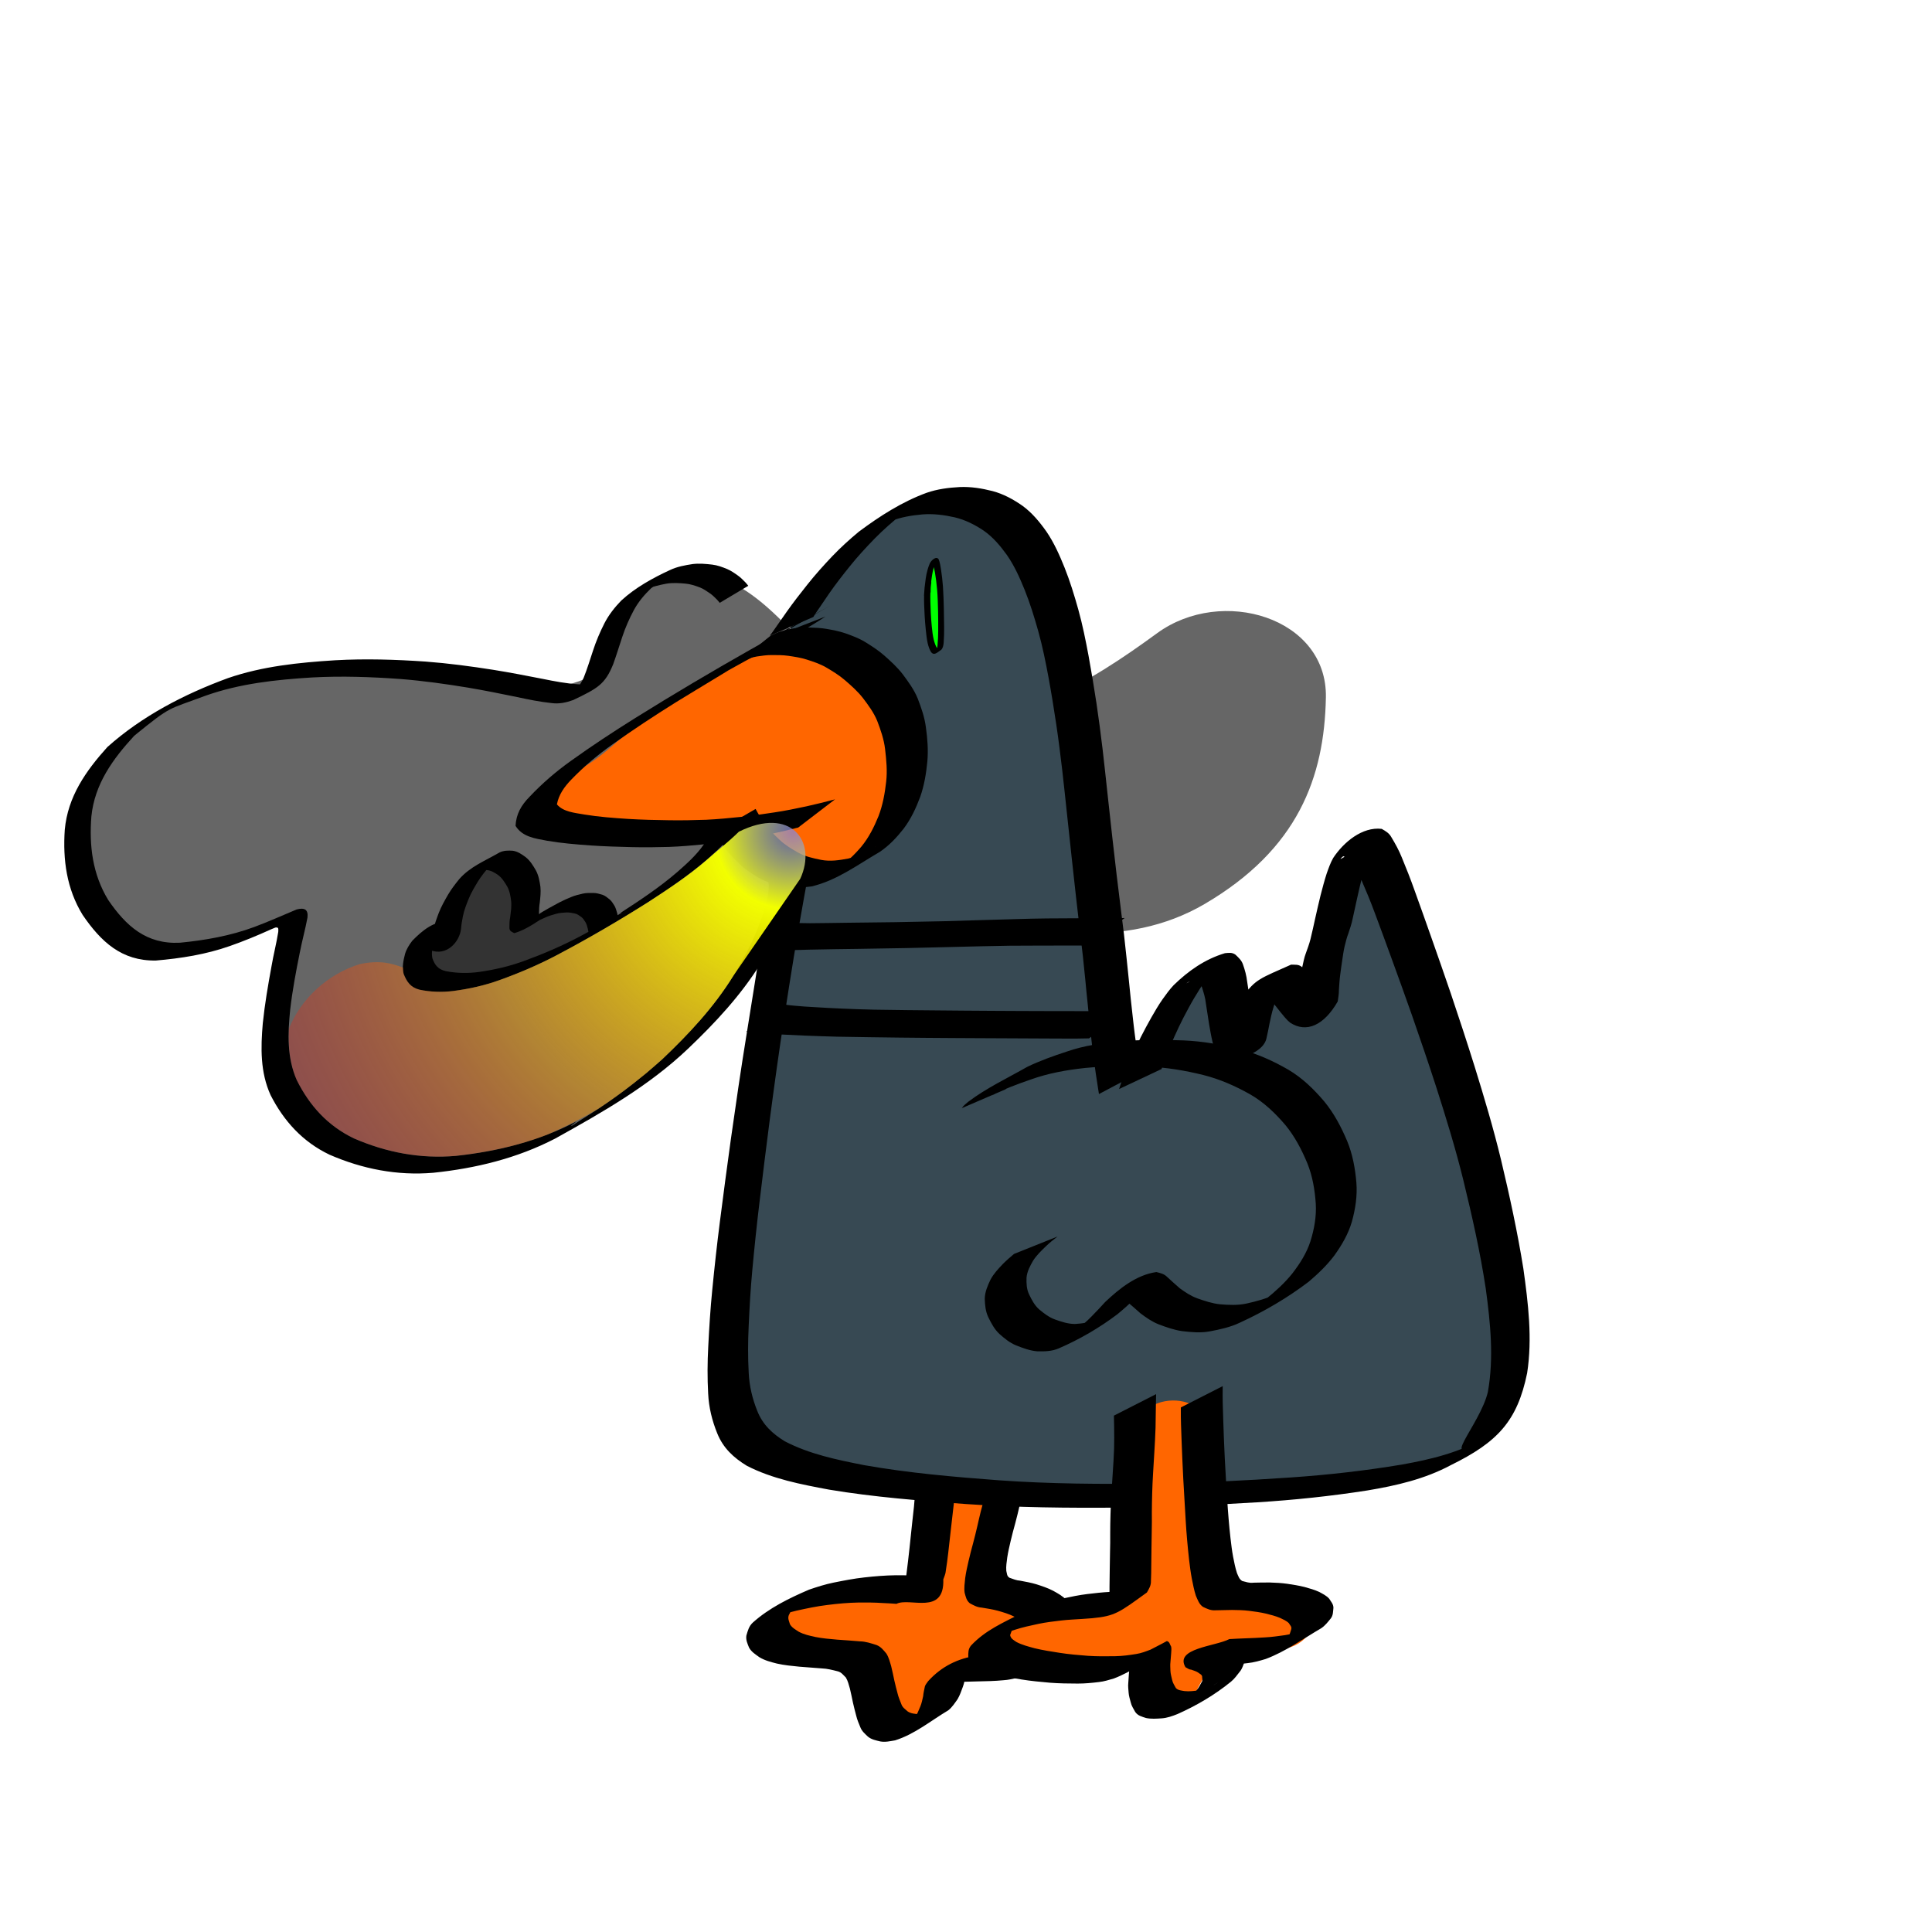 <?xml version="1.0" encoding="UTF-8" standalone="no"?>
<!-- Created with Inkscape (http://www.inkscape.org/) -->
<svg
   xmlns:dc="http://purl.org/dc/elements/1.1/"
   xmlns:cc="http://web.resource.org/cc/"
   xmlns:rdf="http://www.w3.org/1999/02/22-rdf-syntax-ns#"
   xmlns:svg="http://www.w3.org/2000/svg"
   xmlns="http://www.w3.org/2000/svg"
   xmlns:xlink="http://www.w3.org/1999/xlink"
   xmlns:sodipodi="http://sodipodi.sourceforge.net/DTD/sodipodi-0.dtd"
   xmlns:inkscape="http://www.inkscape.org/namespaces/inkscape"
   width="400"
   height="400"
   id="svg40943"
   sodipodi:version="0.32"
   inkscape:version="0.45.1"
   version="1.0"
   sodipodi:docbase="/home/kris/tale/art/monster"
   sodipodi:docname="fire-drake-titanium.svg"
   inkscape:output_extension="org.inkscape.output.svg.inkscape">
  <defs
     id="defs40945">
    <linearGradient
       id="linearGradient41232">
      <stop
         style="stop-color:#8587e0;stop-opacity:0.724;"
         offset="0"
         id="stop41234" />
      <stop
         id="stop41240"
         offset="0.136"
         style="stop-color:#f2ff00;stop-opacity:1;" />
      <stop
         style="stop-color:#ffa400;stop-opacity:0.498;"
         offset="0.568"
         id="stop41242" />
      <stop
         style="stop-color:#ff0004;stop-opacity:0.235;"
         offset="1"
         id="stop41236" />
    </linearGradient>
    <radialGradient
       inkscape:collect="always"
       xlink:href="#linearGradient41232"
       id="radialGradient41244"
       cx="178.198"
       cy="195.885"
       fx="178.198"
       fy="195.885"
       r="37.019"
       gradientTransform="matrix(-1.603,1.587,-1.52,-1.535,761.811,223.344)"
       gradientUnits="userSpaceOnUse" />
    <radialGradient
       inkscape:collect="always"
       xlink:href="#linearGradient41232"
       id="radialGradient41311"
       gradientUnits="userSpaceOnUse"
       gradientTransform="matrix(-1.603,1.587,-1.52,-1.535,761.811,223.344)"
       cx="178.198"
       cy="195.885"
       fx="178.198"
       fy="195.885"
       r="37.019" />
    <radialGradient
       inkscape:collect="always"
       xlink:href="#linearGradient41232"
       id="radialGradient41317"
       gradientUnits="userSpaceOnUse"
       gradientTransform="matrix(-2.316,2.294,-2.197,-2.218,1007.363,197.8)"
       cx="178.198"
       cy="195.885"
       fx="178.198"
       fy="195.885"
       r="37.019" />
  </defs>
  <sodipodi:namedview
     id="base"
     pagecolor="#ffffff"
     bordercolor="#666666"
     borderopacity="1.0"
     gridtolerance="10000"
     guidetolerance="10"
     objecttolerance="10"
     inkscape:pageopacity="0.0"
     inkscape:pageshadow="2"
     inkscape:zoom="1.4"
     inkscape:cx="81.40961"
     inkscape:cy="172.90878"
     inkscape:document-units="px"
     inkscape:current-layer="layer1"
     width="400px"
     height="400px"
     inkscape:window-width="1680"
     inkscape:window-height="979"
     inkscape:window-x="0"
     inkscape:window-y="45" />
  <g
     inkscape:label="Layer 1"
     inkscape:groupmode="layer"
     id="layer1">
    <path
       style="color:#000000;fill:#666666;fill-opacity:1;fill-rule:nonzero;stroke:none;stroke-width:1px;stroke-linecap:butt;stroke-linejoin:miter;marker:none;marker-start:none;marker-mid:none;marker-end:none;stroke-miterlimit:4;stroke-dasharray:none;stroke-dashoffset:0;stroke-opacity:1;visibility:visible;display:inline;overflow:visible;enable-background:accumulate"
       d="M 152.333,170.987 C 167.394,175.733 162.616,196.133 153.036,204.158 C 138.045,224.723 113.802,239.579 88.154,240.737 C 70.546,241.509 54.409,224.708 58.734,206.19 C 60.797,190.958 61.711,188.834 42.316,195.578 C 24.894,201.244 10.371,179.839 18.002,165.368 C 26.24,143.158 52.332,137.217 73.512,138.812 C 89.446,137.177 106.652,146.725 121.253,140.509 C 126.633,127.471 137.323,111.031 153.361,121.645 C 166.08,129.333 172.654,145.735 188.887,147.78 C 207.749,152.908 226.151,140.894 239.56,131.102 C 252.97,121.309 274.829,127.841 274.511,144.395 C 274.194,160.949 268.746,175.804 249.437,187.145 C 233.114,196.733 212.812,193.678 196.472,187.098 C 181.834,182.533 168.699,162.923 152.333,170.987 L 152.333,170.987 z "
       id="path41198"
       sodipodi:nodetypes="cccccccccczzsccc" />
    <g
       id="g41261"
       transform="matrix(1.445,0,0,1.445,-93.435,-124.927)">
      <path
         id="path41255"
         d="M 198.495,300.5 C 198.398,304.988 197.8,309.991 194.432,313.296 C 193.01,314.862 190.714,314.821 188.762,314.995 C 185.592,315.129 182.254,314.825 179.297,316.209 C 177.069,316.138 174.698,318.571 175.691,320.798 C 176.83,322.674 179.333,322.1 181.14,322.704 C 183.404,323.248 185.737,323.859 187.744,325.052 C 190.505,327.45 191.037,331.464 193.792,333.866 C 195.65,334.85 197.606,333.409 198.562,331.848 C 199.742,330.244 200.485,328.41 201.279,326.632 C 202.982,324.611 205.909,325.198 208.222,324.671 C 210.393,323.497 213.351,323.266 214.712,320.963 C 215.722,319.206 213.976,317.451 212.463,316.758 C 210.328,315.7 207.487,314.946 206.735,312.368 C 206.124,309.613 207.698,307.029 208.258,304.404 C 209.186,302.331 207.944,299.821 205.801,299.144 C 203.384,298.179 200.327,298.547 198.495,300.5 z "
         style="opacity:1;color:#000000;fill:#ff6600;fill-opacity:1;fill-rule:nonzero;stroke:none;stroke-width:1px;stroke-linecap:butt;stroke-linejoin:miter;marker:none;marker-start:none;marker-mid:none;marker-end:none;stroke-miterlimit:4;stroke-dasharray:none;stroke-dashoffset:0;stroke-opacity:1;visibility:visible;display:inline;overflow:visible;enable-background:accumulate" />
      <path
         d="M 201.777,298.011 C 201.758,298.462 201.694,298.91 201.643,299.358 C 201.536,300.199 201.428,301.04 201.326,301.882 C 201.188,303.022 201.061,304.163 200.934,305.305 C 200.797,306.521 200.663,307.737 200.524,308.953 C 200.434,309.812 200.304,310.666 200.175,311.52 C 200.154,311.959 199.947,312.347 199.818,312.752 C 199.988,317.974 195.013,315.283 193.106,316.252 C 192.455,316.195 191.802,316.171 191.15,316.138 C 189.992,316.056 188.833,316.058 187.673,316.064 C 186.178,316.091 184.689,316.225 183.206,316.416 C 181.723,316.593 180.264,316.904 178.807,317.225 C 177.615,317.494 176.466,317.895 175.332,318.34 C 170.748,320.839 182.057,314.058 178.743,316.41 C 178.21,316.789 177.96,317.322 177.681,317.878 C 177.496,318.367 177.726,318.735 177.848,319.182 C 178.144,319.684 178.641,319.938 179.107,320.248 C 179.848,320.647 180.666,320.818 181.478,320.999 C 182.514,321.204 183.566,321.293 184.617,321.383 C 185.698,321.46 186.78,321.531 187.861,321.626 C 188.693,321.642 189.463,321.905 190.242,322.151 C 190.886,322.394 191.248,322.89 191.669,323.389 C 192.015,323.941 192.164,324.574 192.349,325.189 C 192.518,325.867 192.656,326.552 192.801,327.235 C 192.934,327.846 193.097,328.449 193.256,329.054 C 193.381,329.595 193.598,330.104 193.803,330.617 C 193.964,331.11 194.366,331.345 194.716,331.669 C 195.193,331.991 195.726,332.002 196.271,332.07 C 196.959,332.122 197.587,331.895 198.231,331.706 C 199.588,331.026 195.612,333.24 194.292,333.989 C 194.856,333.625 195.262,333.101 195.692,332.599 C 196.07,332.108 196.283,331.529 196.521,330.966 C 196.724,330.491 196.81,329.985 196.93,329.488 C 196.962,329.056 197.068,328.639 197.15,328.217 C 197.199,327.858 197.466,327.62 197.642,327.333 C 199.598,325.174 201.964,324.073 204.578,323.677 C 205.123,323.615 205.671,323.573 206.218,323.527 C 206.815,323.469 207.414,323.463 208.013,323.445 C 208.651,323.429 209.289,323.417 209.927,323.405 C 210.598,323.403 211.269,323.373 211.94,323.344 C 212.596,323.329 213.247,323.247 213.898,323.173 C 214.515,323.138 215.09,322.928 215.671,322.746 C 216.044,322.617 216.363,322.387 216.702,322.196 C 214.861,323.257 213.02,324.319 211.18,325.38 C 211.259,325.331 211.339,325.281 211.418,325.232 C 211.931,324.952 212.194,324.489 212.505,324.028 C 212.784,323.496 212.816,322.914 212.888,322.333 C 212.934,321.753 212.77,321.207 212.635,320.654 C 212.478,320.067 212.08,319.655 211.707,319.204 C 211.205,318.702 210.575,318.389 209.952,318.068 C 209.209,317.697 208.414,317.464 207.619,317.239 C 206.863,317.034 206.087,316.92 205.316,316.792 C 204.668,316.754 204.16,316.463 203.615,316.169 C 203.121,315.767 203.035,315.237 202.874,314.666 C 202.773,313.967 202.883,313.272 202.952,312.578 C 203.059,311.765 203.243,310.965 203.425,310.166 C 203.619,309.296 203.853,308.436 204.084,307.576 C 204.302,306.774 204.495,305.966 204.685,305.157 C 204.842,304.434 205.018,303.715 205.19,302.996 C 205.348,302.359 205.537,301.73 205.721,301.101 L 211.81,298.223 C 211.622,298.845 211.428,299.466 211.256,300.092 C 211.076,300.809 210.889,301.524 210.733,302.247 C 210.543,303.064 210.35,303.881 210.13,304.691 C 209.9,305.544 209.661,306.395 209.465,307.257 C 209.285,308.037 209.098,308.817 208.979,309.61 C 208.901,310.244 208.787,310.878 208.842,311.521 C 208.95,311.909 208.904,312.271 209.297,312.515 C 209.794,312.682 210.279,312.903 210.819,312.933 C 211.601,313.082 212.387,313.217 213.15,313.449 C 213.971,313.712 214.793,313.98 215.56,314.383 C 216.24,314.759 216.921,315.131 217.458,315.708 C 217.881,316.239 218.339,316.736 218.54,317.407 C 218.71,318.028 218.91,318.64 218.898,319.294 C 218.861,319.944 218.862,320.597 218.629,321.218 C 218.379,321.778 218.183,322.345 217.687,322.752 C 215.304,324.158 213.016,325.985 210.344,326.871 C 209.733,327.007 209.125,327.156 208.497,327.192 C 207.837,327.246 207.177,327.308 206.515,327.32 C 205.84,327.341 205.165,327.365 204.49,327.372 C 203.852,327.387 203.213,327.4 202.575,327.423 C 201.983,327.449 201.39,327.472 200.8,327.536 C 200.259,327.592 199.715,327.633 199.18,327.741 C 197.449,328.421 202.225,325.55 203.939,324.828 C 203.73,325.001 203.387,325.058 203.291,325.363 C 203.177,325.741 202.962,326.095 202.993,326.515 C 202.9,327.055 202.825,327.6 202.628,328.116 C 202.402,328.727 202.196,329.348 201.862,329.912 C 201.46,330.474 201.089,331.063 200.54,331.503 C 198.054,332.979 195.713,334.94 192.907,335.812 C 192.201,335.933 191.506,336.098 190.781,335.967 C 190.158,335.809 189.537,335.707 189.019,335.281 C 188.594,334.874 188.151,334.509 187.931,333.935 C 187.709,333.391 187.471,332.852 187.338,332.276 C 187.175,331.658 187.01,331.04 186.873,330.415 C 186.732,329.742 186.598,329.067 186.435,328.399 C 186.275,327.858 186.152,327.299 185.857,326.81 C 185.484,326.454 185.214,326.039 184.662,325.913 C 183.922,325.726 183.186,325.532 182.415,325.504 C 181.34,325.416 180.264,325.342 179.188,325.256 C 178.114,325.15 177.037,325.048 175.982,324.811 C 175.112,324.589 174.238,324.371 173.462,323.898 C 172.913,323.496 172.332,323.151 171.99,322.532 C 171.76,321.958 171.502,321.439 171.602,320.792 C 171.806,320.102 171.963,319.455 172.525,318.937 C 174.846,316.854 177.722,315.446 180.581,314.22 C 181.732,313.826 182.891,313.455 184.086,313.212 C 185.551,312.916 187.019,312.631 188.506,312.467 C 190.011,312.297 191.522,312.176 193.037,312.156 C 194.221,312.157 195.405,312.163 196.588,312.223 C 197.249,312.243 197.91,312.28 198.57,312.263 C 196.89,313.28 195.316,314.485 193.558,315.361 C 193.776,315.076 194.142,314.935 194.117,314.455 C 194.286,313.61 194.455,312.764 194.548,311.905 C 194.704,310.692 194.843,309.477 194.976,308.261 C 195.095,307.124 195.211,305.986 195.335,304.849 C 195.423,304.016 195.514,303.183 195.611,302.351 C 195.649,301.934 195.687,301.517 195.718,301.099 L 201.777,298.011 z "
         id="path41037"
         style="opacity:1;color:#000000;fill:#000000;fill-opacity:1;fill-rule:nonzero;stroke:none;stroke-width:1px;stroke-linecap:butt;stroke-linejoin:miter;marker:none;marker-start:none;marker-mid:none;marker-end:none;stroke-miterlimit:4;stroke-dasharray:none;stroke-dashoffset:0;stroke-opacity:1;visibility:visible;display:inline;overflow:visible;enable-background:accumulate" />
    </g>
    <path
       style="color:#000000;fill:#374953;fill-opacity:1;fill-rule:nonzero;stroke:none;stroke-width:1px;stroke-linecap:butt;stroke-linejoin:miter;marker:none;marker-start:none;marker-mid:none;marker-end:none;stroke-miterlimit:4;stroke-dasharray:none;stroke-dashoffset:0;stroke-opacity:1;visibility:visible;display:inline;overflow:visible;enable-background:accumulate"
       d="M 195.199,101.754 C 183.614,105.354 174.934,114.488 166.354,122.583 C 160.775,131.655 164.733,142.846 163.687,152.885 C 164.493,172.127 162.143,191.329 158.702,210.208 C 157.174,220.645 160.205,231.347 156.726,241.501 C 153.36,252.988 152.046,264.88 152.881,276.82 C 153.326,286.143 147.969,303.098 162.997,302.61 C 176.202,301.849 188.542,307.93 201.692,307.714 C 219.168,310.447 236.964,308.868 254.511,307.754 C 264.678,307.666 274.899,306.819 285.105,306.453 C 292.915,300.846 308.431,303.901 310.641,292.702 C 314.061,279.734 313.844,266.174 310.721,253.184 C 307.474,239.29 305.519,224.807 298.326,212.228 C 294.362,203.728 289.915,195.536 287.345,186.478 C 284.799,176.705 276.625,182.6 276.499,190.09 C 274.631,196.28 272.743,206.411 264.623,203.162 C 261.146,206.032 258.414,218.921 255.244,208.601 C 253.686,201.147 245.153,200.182 244.706,208.856 C 242.964,218.731 225.449,224.257 228.036,210.079 C 225.841,189.535 227.2,168.719 223.507,148.345 C 220.631,136.305 220.225,122.888 211.668,112.961 C 208.131,107.232 202.574,101.172 195.199,101.754 z M 157.99,215.41 L 157.9,215.41 L 157.99,215.41 z "
       id="path41269" />
    <path
       style="color:#000000;fill:#000000;fill-opacity:1;fill-rule:nonzero;stroke:none;stroke-width:1px;stroke-linecap:butt;stroke-linejoin:miter;marker:none;marker-start:none;marker-mid:none;marker-end:none;stroke-miterlimit:4;stroke-dasharray:none;stroke-dashoffset:0;stroke-opacity:1;visibility:visible;display:inline;overflow:visible;enable-background:accumulate"
       id="path41007"
       d="M 170.397,167.204 C 170.08,168.393 169.777,169.586 169.481,170.781 C 168.308,175.76 167.39,180.795 166.466,185.824 C 164.99,193.956 163.689,202.118 162.427,210.286 C 161.302,217.464 160.32,224.664 159.365,231.867 C 158.624,237.555 157.926,243.249 157.24,248.944 C 156.679,253.603 156.19,258.27 155.76,262.943 C 155.396,266.813 155.175,270.694 155.005,274.577 C 154.852,277.788 154.836,281.002 155.012,284.211 C 155.138,286.95 155.766,289.592 156.789,292.125 C 157.92,294.978 159.925,296.835 162.483,298.405 C 167.602,301.074 173.307,302.236 178.922,303.346 C 188.141,304.977 197.478,305.777 206.805,306.478 C 217.413,307.233 228.054,307.293 238.683,307.163 C 248.22,307.014 257.749,306.547 267.264,305.89 C 274.959,305.364 282.622,304.494 290.229,303.226 C 296.237,302.151 302.184,300.746 307.464,297.612 C 296.991,304.79 306.432,295.075 308.044,288.21 C 309.325,281.095 308.566,273.89 307.611,266.792 C 306.46,259.213 304.771,251.732 302.957,244.29 C 301.373,237.863 299.427,231.534 297.41,225.233 C 295.779,220.191 294.071,215.175 292.324,210.173 C 290.931,206.213 289.506,202.266 288.067,198.322 C 286.929,195.203 285.792,192.082 284.622,188.974 C 283.782,186.697 282.855,184.455 281.885,182.231 C 281.294,180.833 280.541,179.523 279.718,178.252 C 279.386,177.351 278.649,177.522 278.099,177.275 C 274.616,180.203 289.123,170.072 284.951,173.757 C 284.263,174.667 283.861,175.736 283.435,176.783 C 282.899,178.237 282.503,179.735 282.096,181.229 C 281.691,182.79 281.342,184.366 280.986,185.939 C 280.671,187.377 280.356,188.815 280.041,190.253 C 279.835,191.283 279.491,192.274 279.161,193.268 C 278.822,194.132 278.615,195.034 278.388,195.93 C 278.17,196.868 278.043,197.822 277.9,198.773 C 277.744,199.758 277.617,200.747 277.486,201.735 C 277.338,202.811 277.279,203.894 277.207,204.976 C 277.223,205.776 277.068,206.557 276.962,207.342 C 274.141,212.274 270.496,213.946 267.102,211.728 C 266.356,211.123 265.778,210.352 265.166,209.62 C 264.463,208.75 263.773,207.869 263.083,206.989 C 262.65,206.259 261.938,205.915 261.287,205.459 C 260.584,205.141 260.241,205.514 259.638,205.75 C 273.285,197.694 268.761,199.679 266.243,202.541 C 265.594,203.387 265.17,204.36 264.742,205.328 C 264.294,206.421 263.957,207.554 263.617,208.684 C 263.287,209.782 263.051,210.903 262.816,212.024 C 262.651,212.963 262.448,213.892 262.24,214.822 C 261.568,218.679 254.227,219.646 253.011,220.277 C 252.485,219.802 252.236,219.156 251.929,218.539 C 251.534,217.626 251.287,216.664 251.038,215.705 C 250.743,214.46 250.529,213.198 250.312,211.938 C 250.103,210.541 249.887,209.145 249.665,207.75 C 249.553,206.602 249.204,205.52 248.863,204.432 C 248.662,203.686 248.1,203.393 247.586,202.947 C 246.941,202.748 246.498,203.139 245.939,203.365 C 245.831,203.443 245.724,203.52 245.616,203.597 C 248.269,202.071 250.92,200.54 253.577,199.02 C 254.165,198.683 252.492,199.834 251.967,200.263 C 251.066,201.101 250.318,202.076 249.57,203.046 C 248.707,204.207 247.961,205.444 247.216,206.681 C 246.432,208.006 245.716,209.368 245.001,210.73 C 244.356,211.965 243.777,213.232 243.2,214.5 C 242.688,215.593 242.217,216.704 241.756,217.819 C 241.343,218.812 241,219.831 240.647,220.845 C 240.594,221.006 240.542,221.167 240.49,221.328 L 231.701,225.468 C 231.753,225.304 231.804,225.14 231.856,224.976 C 232.205,223.941 232.543,222.901 232.953,221.888 C 233.41,220.754 233.874,219.623 234.398,218.518 C 234.984,217.237 235.564,215.952 236.204,214.697 C 236.919,213.323 237.627,211.944 238.403,210.603 C 239.129,209.344 239.854,208.082 240.694,206.893 C 241.411,205.878 242.142,204.872 242.997,203.965 C 246.001,201.042 249.423,198.601 253.61,197.346 C 254.419,197.278 255.072,197.139 255.797,197.661 C 256.434,198.27 257.058,198.818 257.35,199.697 C 257.754,200.844 258.07,202.006 258.209,203.221 C 258.426,204.616 258.638,206.012 258.851,207.407 C 259.067,208.64 259.286,209.872 259.575,211.09 C 259.823,211.99 260.034,212.904 260.427,213.756 C 260.621,214.099 260.747,214.672 261.143,214.785 C 258.59,216.225 251.403,221.114 253.413,218.979 C 253.69,218.085 253.969,217.194 254.084,216.256 C 254.316,215.112 254.544,213.967 254.862,212.843 C 255.193,211.686 255.525,210.529 255.942,209.4 C 256.342,208.378 256.733,207.348 257.323,206.417 C 259.882,202.675 261.045,202.536 267.314,199.715 C 268.075,199.766 268.784,199.611 269.464,200.139 C 270.184,200.697 270.91,201.227 271.42,202.01 C 272.1,202.889 272.774,203.773 273.489,204.624 C 274.063,205.277 274.595,205.984 275.33,206.47 C 272.87,208.053 270.822,210.48 268.024,211.334 C 268.27,210.725 268.656,210.115 268.528,209.331 C 268.599,208.234 268.655,207.136 268.782,206.043 C 268.901,205.046 269.011,204.049 269.174,203.058 C 269.314,202.089 269.439,201.117 269.634,200.157 C 269.839,199.227 270.013,198.287 270.35,197.392 C 270.702,196.419 271.068,195.447 271.32,194.441 C 271.665,193.007 271.993,191.568 272.302,190.125 C 272.66,188.542 273.017,186.958 273.405,185.381 C 273.8,183.87 274.189,182.357 274.671,180.871 C 275.062,179.769 275.441,178.658 276.022,177.637 C 278.172,174.37 282.038,171.137 286.062,171.606 C 286.877,172.069 287.607,172.475 288.084,173.356 C 288.894,174.701 289.648,176.075 290.233,177.537 C 291.172,179.799 292.068,182.078 292.885,184.388 C 294.02,187.519 295.132,190.657 296.239,193.798 C 297.639,197.767 299.028,201.74 300.386,205.723 C 302.088,210.76 303.742,215.813 305.33,220.888 C 307.297,227.239 309.2,233.613 310.761,240.078 C 312.545,247.563 314.184,255.087 315.401,262.688 C 316.398,269.839 317.29,277.085 316.177,284.286 C 314.14,294.227 310.057,298.585 300.376,303.341 C 295.006,306.223 289.084,307.586 283.098,308.582 C 275.534,309.762 267.921,310.566 260.279,311.035 C 250.813,311.623 241.336,312.029 231.851,312.137 C 221.209,312.228 210.558,312.125 199.935,311.392 C 190.484,310.696 181.018,309.975 171.662,308.413 C 165.849,307.327 159.938,306.202 154.629,303.476 C 151.885,301.802 149.721,299.809 148.498,296.76 C 147.427,294.132 146.756,291.392 146.618,288.546 C 146.439,285.296 146.459,282.042 146.636,278.792 C 146.835,274.88 147.071,270.969 147.465,267.071 C 147.925,262.372 148.439,257.68 149.038,252.996 C 149.772,247.27 150.525,241.546 151.321,235.828 C 152.348,228.588 153.397,221.352 154.573,214.135 C 155.869,206.002 157.196,197.874 158.456,189.735 C 159.245,184.794 160.025,179.851 160.901,174.925 C 161.117,173.766 161.32,172.605 161.558,171.451 L 170.397,167.204 z " />
    <path
       style="color:#000000;fill:#ff6600;fill-opacity:1;fill-rule:nonzero;stroke:none;stroke-width:1px;stroke-linecap:butt;stroke-linejoin:miter;marker:none;marker-start:none;marker-mid:none;marker-end:none;stroke-miterlimit:4;stroke-dasharray:none;stroke-dashoffset:0;stroke-opacity:1;visibility:visible;display:inline;overflow:visible;enable-background:accumulate"
       d="M 160.361,133.219 C 156.239,135.74 151.446,136.991 147.511,139.845 C 143.706,142.053 140.261,144.835 136.329,146.837 C 130.585,150.23 126.413,155.674 120.588,158.94 C 118.04,160.682 115.044,161.869 112.847,164.062 C 110.82,166.438 111.265,171.317 114.835,171.874 C 118.481,171.663 122.156,171.617 125.812,171.944 C 133.968,172.111 142.136,172.188 150.295,171.802 C 153.838,171.308 156.272,174.669 159.107,176.277 C 162.681,178.859 167.113,180.674 171.576,180.294 C 175.363,179.717 178.889,177.723 181.704,175.202 C 185.34,170.434 188.068,164.725 188.129,158.627 C 188.846,151.919 187.492,144.502 182.387,139.717 C 178.336,136.059 172.934,134.503 167.807,133.043 C 165.321,132.678 162.844,133.644 160.361,133.219 z "
       id="path41221" />
    <path
       style="color:#000000;fill:#000000;fill-opacity:1;fill-rule:nonzero;stroke:none;stroke-width:1px;stroke-linecap:butt;stroke-linejoin:miter;marker:none;marker-start:none;marker-mid:none;marker-end:none;stroke-miterlimit:4;stroke-dasharray:none;stroke-dashoffset:0;stroke-opacity:1;visibility:visible;display:inline;overflow:visible;enable-background:accumulate"
       id="path40951"
       d="M 170.903,127.648 C 167.395,129.994 163.67,131.97 159.909,133.859 C 156.012,135.887 152.162,138.003 148.346,140.18 C 160.425,133.035 142.82,143.601 139.869,145.439 C 135.433,148.213 131.063,151.089 126.802,154.126 C 123.769,156.269 120.936,158.667 118.352,161.332 C 116.863,162.852 115.694,164.485 115.301,166.538 C 116.636,168.114 119.017,168.284 120.978,168.635 C 123.964,169.128 126.983,169.348 130,169.546 C 132.868,169.716 135.741,169.791 138.614,169.825 C 141.138,169.862 143.663,169.814 146.185,169.723 C 148.603,169.608 151.015,169.377 153.422,169.128 C 155.731,168.881 158.029,168.554 160.323,168.2 C 162.564,167.873 164.78,167.406 166.995,166.937 C 168.97,166.506 170.928,166.004 172.885,165.496 L 165.262,171.332 C 163.309,171.82 161.354,172.306 159.383,172.717 C 157.163,173.178 154.934,173.593 152.69,173.923 C 150.388,174.265 148.083,174.583 145.766,174.808 C 143.348,175.04 140.928,175.262 138.5,175.345 C 135.976,175.418 133.452,175.447 130.928,175.39 C 128.058,175.329 125.187,175.236 122.323,175.044 C 119.277,174.828 116.23,174.58 113.219,174.059 C 110.744,173.587 108.148,173.27 106.74,170.987 C 106.864,168.566 107.873,166.761 109.638,164.964 C 112.245,162.2 115.125,159.719 118.222,157.515 C 122.525,154.427 126.951,151.518 131.44,148.708 C 139.32,143.794 147.31,139.06 155.39,134.482 C 159.35,132.224 163.339,130.018 167.363,127.875 C 170.937,125.987 177.873,121.939 161.735,131.204 L 170.903,127.648 z " />
    <path
       style="color:#000000;fill:#000000;fill-opacity:1;fill-rule:nonzero;stroke:none;stroke-width:1px;stroke-linecap:butt;stroke-linejoin:miter;marker:none;marker-start:none;marker-mid:none;marker-end:none;stroke-miterlimit:4;stroke-dasharray:none;stroke-dashoffset:0;stroke-opacity:1;visibility:visible;display:inline;overflow:visible;enable-background:accumulate"
       id="path40953"
       d="M 159.36,131.635 C 159.763,131.139 160.119,130.601 160.489,130.079 C 161.306,128.917 162.115,127.748 162.932,126.585 C 164.268,124.694 165.694,122.868 167.136,121.057 C 168.783,118.984 170.55,117.012 172.377,115.097 C 174.084,113.318 175.91,111.66 177.807,110.087 C 182.133,106.857 186.779,103.88 191.865,102.023 C 194.065,101.259 196.371,100.964 198.684,100.839 C 200.996,100.736 203.268,101.104 205.498,101.673 C 207.744,102.273 209.767,103.37 211.66,104.691 C 213.668,106.148 215.237,108.053 216.657,110.062 C 218.232,112.374 219.366,114.932 220.407,117.515 C 221.539,120.351 222.433,123.271 223.255,126.209 C 224.133,129.366 224.775,132.579 225.379,135.798 C 225.979,139.06 226.514,142.334 227.014,145.613 C 227.493,148.788 227.9,151.973 228.286,155.161 C 228.644,158.228 228.972,161.298 229.302,164.367 C 229.618,167.304 229.939,170.239 230.27,173.174 C 230.57,175.816 230.871,178.458 231.183,181.099 C 231.453,183.344 231.724,185.589 232.01,187.832 C 232.255,189.717 232.485,191.604 232.712,193.491 C 232.905,195.128 233.078,196.768 233.249,198.407 C 233.385,199.857 233.543,201.304 233.699,202.751 C 233.838,204.102 233.969,205.455 234.11,206.806 C 234.241,208.097 234.393,209.386 234.537,210.676 C 234.663,211.889 234.814,213.099 234.967,214.309 C 235.112,215.468 235.285,216.622 235.454,217.778 C 235.616,218.838 235.784,219.898 235.95,220.957 C 236.006,221.292 236.059,221.628 236.114,221.964 L 227.527,226.51 C 227.526,226.503 227.371,225.508 227.368,225.506 C 227.202,224.441 227.036,223.376 226.878,222.311 C 226.709,221.148 226.538,219.985 226.39,218.819 C 226.233,217.603 226.081,216.385 225.958,215.164 C 225.819,213.871 225.67,212.579 225.538,211.285 C 225.399,209.933 225.262,208.581 225.133,207.228 C 224.983,205.776 224.828,204.324 224.701,202.869 C 224.541,201.23 224.38,199.591 224.196,197.954 C 223.984,196.063 223.769,194.172 223.535,192.284 C 223.266,190.029 223.012,187.772 222.757,185.515 C 222.457,182.866 222.171,180.215 221.881,177.565 C 221.563,174.625 221.248,171.684 220.935,168.744 C 220.606,165.676 220.287,162.607 219.935,159.541 C 219.561,156.359 219.163,153.18 218.693,150.011 C 218.203,146.74 217.676,143.475 217.08,140.222 C 216.484,137.032 215.845,133.847 214.971,130.719 C 214.156,127.817 213.272,124.931 212.146,122.132 C 211.127,119.621 210.019,117.133 208.464,114.898 C 207.089,112.989 205.568,111.182 203.616,109.83 C 201.774,108.609 199.807,107.612 197.641,107.103 C 195.461,106.613 193.244,106.328 191.005,106.501 C 188.736,106.698 186.481,107.071 184.354,107.922 C 176.991,111.023 195.116,101.369 186.657,106.529 C 184.724,108.057 182.881,109.693 181.148,111.445 C 179.31,113.331 177.523,115.264 175.878,117.323 C 174.454,119.092 173.057,120.887 171.755,122.749 C 170.96,123.89 170.176,125.039 169.405,126.197 C 169.058,126.706 168.691,127.207 168.389,127.744 L 159.36,131.635 z " />
    <path
       style="color:#000000;fill:#000000;fill-opacity:1;fill-rule:nonzero;stroke:none;stroke-width:1px;stroke-linecap:butt;stroke-linejoin:miter;marker:none;marker-start:none;marker-mid:none;marker-end:none;stroke-miterlimit:4;stroke-dasharray:none;stroke-dashoffset:0;stroke-opacity:1;visibility:visible;display:inline;overflow:visible;enable-background:accumulate"
       id="path41033"
       d="M 199.135,229.431 C 199.464,228.891 199.995,228.523 200.462,228.111 C 204.259,225.247 208.603,223.206 212.724,220.859 C 215.349,219.603 218.088,218.622 220.851,217.721 C 224.471,216.458 228.251,215.939 232.05,215.595 C 236.387,215.232 240.741,215.232 245.086,215.408 C 249.061,215.579 252.973,216.271 256.817,217.265 C 260.322,218.179 263.609,219.66 266.733,221.468 C 269.636,223.181 272.033,225.516 274.196,228.07 C 276.208,230.523 277.68,233.326 278.912,236.233 C 280.045,238.978 280.57,241.886 280.824,244.828 C 281.043,247.583 280.624,250.288 279.893,252.935 C 279.155,255.482 277.821,257.757 276.288,259.897 C 274.755,261.946 272.903,263.712 270.961,265.364 C 266.571,268.703 261.722,271.541 256.72,273.835 C 254.735,274.785 252.605,275.244 250.46,275.646 C 248.55,276 246.64,275.817 244.732,275.594 C 243.057,275.352 241.472,274.785 239.898,274.193 C 238.497,273.641 237.281,272.787 236.09,271.887 C 235.216,271.097 234.329,270.324 233.433,269.562 C 232.768,268.917 232.327,269.166 231.588,269.207 C 227.377,271.733 242.904,262.204 237.795,265.888 C 236.791,266.838 235.858,267.862 234.902,268.86 C 233.809,270.02 232.601,271.055 231.379,272.072 C 227.635,274.908 223.526,277.295 219.217,279.163 C 217.779,279.789 216.279,279.807 214.747,279.773 C 213.221,279.649 211.803,279.11 210.395,278.556 C 209.052,278.013 207.965,277.11 206.9,276.162 C 205.87,275.191 205.231,273.966 204.616,272.717 C 204.032,271.49 203.926,270.201 203.884,268.872 C 203.918,267.45 204.477,266.199 205.069,264.942 C 205.738,263.69 206.708,262.666 207.679,261.65 C 208.392,260.926 209.167,260.271 209.942,259.615 L 218.954,256.007 C 218.151,256.628 217.351,257.253 216.618,257.958 C 215.637,258.905 214.639,259.846 213.896,261.001 C 213.264,262.109 212.655,263.213 212.533,264.513 C 212.496,265.708 212.532,266.85 213.049,267.963 C 213.596,269.104 214.166,270.215 215.126,271.078 C 216.136,271.925 217.166,272.722 218.424,273.182 C 219.769,273.656 221.119,274.118 222.568,274.114 C 224.033,274.022 225.452,273.857 226.785,273.171 C 232.651,270.18 215.738,279.876 222.427,275.656 C 223.669,274.685 224.903,273.702 225.993,272.557 C 226.952,271.579 227.899,270.588 228.814,269.568 C 231.776,266.76 235.31,263.946 239.409,263.365 C 240.255,263.575 241.017,263.728 241.669,264.399 C 242.533,265.179 243.383,265.976 244.268,266.731 C 245.406,267.555 246.569,268.333 247.903,268.815 C 249.427,269.35 250.961,269.864 252.577,270.038 C 254.427,270.188 256.272,270.281 258.105,269.878 C 260.193,269.406 262.263,268.874 264.183,267.888 C 265.976,267.002 253.435,274.526 262.133,268.923 C 264.101,267.34 265.973,265.638 267.559,263.663 C 269.125,261.631 270.512,259.464 271.31,257.004 C 272.097,254.467 272.578,251.866 272.416,249.195 C 272.219,246.342 271.749,243.52 270.673,240.852 C 269.498,238.026 268.08,235.302 266.124,232.926 C 264.022,230.459 261.684,228.217 258.855,226.588 C 255.786,224.847 252.558,223.433 249.125,222.567 C 245.327,221.629 241.467,220.981 237.549,220.84 C 233.233,220.686 228.908,220.7 224.606,221.117 C 220.798,221.532 217.032,222.199 213.414,223.5 C 210.635,224.452 207.872,225.48 205.268,226.852 C 214.96,221.193 212.692,222.327 209.494,224.494 C 209.049,224.841 208.606,225.19 208.164,225.54 L 199.135,229.431 z " />
    <path
       style="color:#000000;fill:#000000;fill-opacity:1;fill-rule:nonzero;stroke:none;stroke-width:1px;stroke-linecap:butt;stroke-linejoin:miter;marker:none;marker-start:none;marker-mid:none;marker-end:none;stroke-miterlimit:4;stroke-dasharray:none;stroke-dashoffset:0;stroke-opacity:1;visibility:visible;display:inline;overflow:visible;enable-background:accumulate"
       id="path41057"
       d="M 156.438,167.482 C 156.661,167.925 156.925,168.345 157.174,168.773 C 157.645,169.602 158.225,170.357 158.8,171.114 C 159.582,172.148 160.522,173.037 161.46,173.925 C 162.547,174.956 163.829,175.71 165.118,176.451 C 166.632,177.325 168.316,177.684 170.005,178.029 C 171.931,178.393 173.806,178.098 175.697,177.74 C 179.459,176.728 187.526,171.651 173.224,179.833 C 175.208,178.639 176.852,177.024 178.344,175.274 C 179.889,173.394 180.972,171.22 181.883,168.98 C 182.762,166.7 183.196,164.298 183.468,161.881 C 183.738,159.599 183.506,157.326 183.244,155.06 C 183.002,153.047 182.342,151.152 181.625,149.272 C 180.911,147.523 179.79,146.017 178.661,144.524 C 177.58,143.142 176.272,141.983 174.952,140.841 C 173.739,139.795 172.38,138.961 171.001,138.157 C 169.752,137.44 168.39,136.989 167.025,136.555 C 165.777,136.158 164.485,135.964 163.193,135.777 C 162.04,135.614 160.875,135.622 159.714,135.623 C 158.696,135.616 157.697,135.776 156.695,135.918 C 155.798,136.066 154.945,136.378 154.087,136.661 C 153.354,136.902 152.696,137.304 152.02,137.663 L 159.597,131.573 C 160.313,131.255 161.011,130.895 161.774,130.694 C 162.666,130.452 163.553,130.182 164.477,130.09 C 165.504,129.998 166.531,129.886 167.565,129.922 C 168.751,129.956 169.939,130 171.112,130.203 C 172.429,130.434 173.744,130.682 175.014,131.117 C 176.416,131.613 177.812,132.129 179.091,132.905 C 180.493,133.766 181.874,134.658 183.114,135.748 C 184.466,136.949 185.804,138.168 186.91,139.608 C 188.079,141.18 189.239,142.765 189.991,144.591 C 190.743,146.543 191.44,148.512 191.698,150.605 C 192.029,152.937 192.206,155.292 191.998,157.646 C 191.758,160.134 191.355,162.609 190.52,164.975 C 189.656,167.294 188.605,169.547 187.114,171.537 C 185.678,173.371 184.081,175.075 182.136,176.382 C 177.502,179.076 173.272,182.275 168.056,183.519 C 166.075,183.776 164.107,183.973 162.127,183.523 C 160.367,183.099 158.619,182.648 157.044,181.711 C 155.706,180.91 154.377,180.094 153.243,179.008 C 152.269,178.079 151.294,177.149 150.469,176.08 C 149.862,175.301 149.253,174.523 148.739,173.678 C 148.474,173.261 148.212,172.841 147.94,172.428 L 156.438,167.482 z " />
    <path
       style="color:#000000;fill:#000000;fill-opacity:1;fill-rule:nonzero;stroke:none;stroke-width:1px;stroke-linecap:butt;stroke-linejoin:miter;marker:none;marker-start:none;marker-mid:none;marker-end:none;stroke-miterlimit:4;stroke-dasharray:none;stroke-dashoffset:0;stroke-opacity:1;visibility:visible;display:inline;overflow:visible;enable-background:accumulate"
       id="path41059"
       d="M 164.696,191.096 C 165.694,191.12 166.693,191.13 167.691,191.143 C 170.235,191.127 172.778,191.082 175.321,191.046 C 178.651,191.001 181.981,190.964 185.311,190.926 C 188.645,190.872 191.978,190.799 195.312,190.73 C 198.133,190.655 200.954,190.565 203.775,190.479 C 206.109,190.407 208.443,190.343 210.777,190.279 C 212.779,190.218 214.781,190.174 216.784,190.152 C 218.579,190.138 220.375,190.13 222.17,190.121 C 223.815,190.113 225.461,190.106 227.106,190.099 C 228.574,190.092 230.042,190.085 231.51,190.079 C 231.957,190.077 232.405,190.075 232.853,190.073 L 225.028,195.762 C 224.582,195.762 224.137,195.762 223.691,195.763 C 222.23,195.764 220.769,195.766 219.309,195.768 C 217.669,195.771 216.029,195.774 214.389,195.779 C 212.601,195.784 210.812,195.788 209.024,195.802 C 207.035,195.828 205.046,195.867 203.057,195.917 C 200.738,195.973 198.42,196.029 196.101,196.088 C 193.299,196.158 190.496,196.233 187.693,196.287 C 184.37,196.342 181.047,196.401 177.724,196.452 C 174.378,196.495 171.033,196.542 167.688,196.613 C 165.088,196.668 162.49,196.737 159.891,196.81 C 158.849,196.823 157.808,196.833 156.766,196.857 L 164.696,191.096 z " />
    <path
       style="color:#000000;fill:#000000;fill-opacity:1;fill-rule:nonzero;stroke:none;stroke-width:1px;stroke-linecap:butt;stroke-linejoin:miter;marker:none;marker-start:none;marker-mid:none;marker-end:none;stroke-miterlimit:4;stroke-dasharray:none;stroke-dashoffset:0;stroke-opacity:1;visibility:visible;display:inline;overflow:visible;enable-background:accumulate"
       id="path41061"
       d="M 162.544,207.984 C 163.194,208.112 163.858,208.156 164.516,208.223 C 165.848,208.361 167.185,208.432 168.521,208.509 C 170.446,208.639 172.372,208.728 174.299,208.817 C 176.545,208.91 178.791,208.997 181.039,209.044 C 183.312,209.087 185.586,209.111 187.859,209.136 C 189.894,209.156 191.928,209.175 193.962,209.193 C 195.857,209.21 197.752,209.227 199.647,209.243 C 201.565,209.258 203.484,209.27 205.403,209.282 C 207.323,209.294 209.243,209.302 211.163,209.311 C 213.041,209.319 214.919,209.324 216.797,209.33 C 218.527,209.335 220.258,209.336 221.989,209.338 C 223.489,209.34 224.989,209.341 226.488,209.343 C 227.799,209.348 229.109,209.345 230.419,209.332 C 231.381,209.31 232.344,209.286 233.306,209.264 L 225.469,214.984 C 224.509,215.004 223.548,215.027 222.588,215.034 C 221.282,215.032 219.976,215.027 218.669,215.02 C 217.177,215.013 215.685,215.006 214.193,214.999 C 212.47,214.99 210.747,214.98 209.024,214.973 C 207.148,214.965 205.272,214.956 203.397,214.947 C 201.477,214.938 199.557,214.928 197.638,214.916 C 195.718,214.904 193.798,214.892 191.879,214.877 C 189.984,214.862 188.09,214.847 186.196,214.823 C 184.171,214.799 182.146,214.773 180.121,214.744 C 177.849,214.712 175.577,214.682 173.305,214.635 C 171.048,214.576 168.792,214.497 166.536,214.406 C 164.59,214.323 162.643,214.235 160.698,214.131 C 159.329,214.059 157.96,213.99 156.595,213.862 C 155.898,213.792 155.197,213.745 154.509,213.604 L 162.544,207.984 z " />
    <path
       style="color:#000000;fill:#000000;fill-opacity:1;fill-rule:nonzero;stroke:none;stroke-width:1px;stroke-linecap:butt;stroke-linejoin:miter;marker:none;marker-start:none;marker-mid:none;marker-end:none;stroke-miterlimit:4;stroke-dasharray:none;stroke-dashoffset:0;stroke-opacity:1;visibility:visible;display:inline;overflow:visible;enable-background:accumulate"
       id="path41063"
       d="M 165.095,178.533 C 165.201,179.091 165.223,179.66 165.258,180.226 C 165.252,182.333 164.56,184.348 163.914,186.329 C 162.375,191.015 160.01,195.332 157.457,199.528 C 153.345,206.125 148.04,211.802 142.436,217.14 C 134.322,224.855 124.654,230.33 114.943,235.728 C 107.044,239.819 98.483,241.9 89.693,242.81 C 82.222,243.444 75.028,242.026 68.205,239.058 C 62.664,236.405 58.773,232.12 56.022,226.73 C 53.868,221.99 53.969,216.921 54.409,211.859 C 54.817,207.911 55.49,203.998 56.205,200.097 C 56.61,197.696 57.232,195.336 57.61,192.931 C 57.751,191.439 57.16,192.033 56.071,192.43 C 53.289,193.693 50.476,194.853 47.593,195.864 C 42.648,197.605 37.481,198.425 32.278,198.867 C 25.169,198.991 20.89,194.954 17.114,189.429 C 13.792,184.02 12.992,178.014 13.41,171.803 C 14.03,164.938 17.763,159.626 22.235,154.662 C 29.427,148.235 38.16,143.716 47.173,140.405 C 54.344,137.93 61.881,137.17 69.402,136.7 C 75.635,136.349 81.877,136.546 88.099,136.97 C 92.809,137.325 97.491,137.949 102.155,138.683 C 105.596,139.239 109.019,139.897 112.439,140.57 C 114.813,141.053 117.193,141.508 119.613,141.666 C 121.22,141.83 122.598,141.384 123.998,140.686 C 115.29,146.338 119.388,143.575 120.841,140.327 C 121.575,138.502 122.14,136.615 122.763,134.75 C 123.4,132.787 124.202,130.888 125.137,129.05 C 126.036,127.295 127.254,125.753 128.62,124.343 C 131.556,121.644 135.143,119.67 138.743,118.007 C 140.219,117.313 141.807,117.029 143.403,116.784 C 144.755,116.617 146.104,116.743 147.448,116.895 C 148.546,117.023 149.568,117.41 150.581,117.826 C 151.386,118.178 152.104,118.678 152.812,119.189 C 153.382,119.593 153.859,120.096 154.347,120.59 C 154.557,120.807 154.733,121.053 154.925,121.284 L 149.007,124.814 C 148.827,124.599 148.664,124.367 148.466,124.167 C 148.004,123.708 147.552,123.237 147.014,122.863 C 146.334,122.404 145.667,121.92 144.895,121.619 C 143.921,121.254 142.94,120.923 141.895,120.828 C 140.593,120.715 139.288,120.627 137.988,120.84 C 136.436,121.136 134.893,121.474 133.476,122.211 C 130.104,123.939 141.884,116.872 134.823,121.777 C 133.423,123.113 132.173,124.593 131.242,126.301 C 130.279,128.1 129.455,129.966 128.82,131.908 C 128.191,133.775 127.628,135.664 126.954,137.515 C 125.268,141.707 123.695,142.53 118.698,144.927 C 117.218,145.462 115.757,145.786 114.159,145.559 C 111.764,145.312 109.409,144.821 107.056,144.319 C 103.683,143.621 100.305,142.942 96.908,142.368 C 92.309,141.612 87.689,140.964 83.04,140.591 C 76.892,140.143 70.723,139.924 64.562,140.263 C 57.091,140.727 49.611,141.525 42.511,144.053 C 34.601,147.032 35.666,145.933 27.792,152.33 C 23.351,157.155 19.596,162.313 18.916,169.048 C 18.442,175.125 19.166,181.011 22.399,186.324 C 26.099,191.727 30.298,195.536 37.256,195.181 C 42.495,194.669 47.688,193.762 52.642,191.921 C 55.616,190.821 58.49,189.511 61.415,188.296 C 62.983,187.881 63.863,188.243 63.66,189.976 C 63.208,192.417 62.531,194.812 62.064,197.251 C 61.274,201.156 60.537,205.076 60.079,209.036 C 59.58,213.993 59.382,218.965 61.448,223.638 C 64.085,228.92 67.86,233.098 73.263,235.691 C 79.976,238.61 87.054,239.964 94.399,239.314 C 103.116,238.376 111.59,236.253 119.4,232.145 C 117.586,233.609 117.456,233.654 122.581,230.398 C 126.453,227.939 130.171,225.179 133.707,222.261 C 134.851,221.317 135.949,220.318 137.07,219.346 C 142.594,214.108 147.817,208.525 151.836,202.017 C 154.299,197.924 156.577,193.711 157.989,189.123 C 158.559,187.253 159.183,185.347 159.167,183.371 C 159.117,182.85 159.101,182.323 158.98,181.81 L 165.095,178.533 z " />
    <path
       style="color:#000000;fill:#333333;fill-opacity:1;fill-rule:nonzero;stroke:none;stroke-width:1px;stroke-linecap:butt;stroke-linejoin:miter;marker:none;marker-start:none;marker-mid:none;marker-end:none;stroke-miterlimit:4;stroke-dasharray:none;stroke-dashoffset:0;stroke-opacity:1;visibility:visible;display:inline;overflow:visible;enable-background:accumulate"
       d="M 90.48,202.917 C 97.086,206.217 104.332,201.37 110.597,198.961 C 115.091,196.064 125.601,193.207 124.741,189.376 C 124.59,180.492 107.583,196.051 110.253,186.683 C 111.853,179.854 105.578,174.811 96.638,182.333 C 95.232,188.926 92.063,195.05 85.79,197.651 C 84.122,200.29 88.208,206.55 90.48,202.917 z "
       id="path41213"
       sodipodi:nodetypes="ccccccc" />
    <path
       style="color:#000000;fill:#000000;fill-opacity:1;fill-rule:nonzero;stroke:none;stroke-width:1px;stroke-linecap:butt;stroke-linejoin:miter;marker:none;marker-start:none;marker-mid:none;marker-end:none;stroke-miterlimit:4;stroke-dasharray:none;stroke-dashoffset:0;stroke-opacity:1;visibility:visible;display:inline;overflow:visible;enable-background:accumulate"
       id="path41069"
       d="M 152.735,170.45 C 152.536,171.067 152.197,171.612 151.878,172.171 C 150.354,174.429 148.312,176.258 146.284,178.049 C 142.517,181.308 138.371,184.077 134.202,186.786 C 128.028,190.683 121.716,194.369 115.257,197.773 C 111.449,199.782 107.487,201.466 103.439,202.921 C 100.343,204.042 97.131,204.752 93.872,205.178 C 91.513,205.473 89.147,205.397 86.824,204.906 C 84.986,204.427 84.213,203.272 83.563,201.633 C 83.211,200.211 83.51,198.862 83.865,197.486 C 84.165,196.471 84.725,195.608 85.354,194.776 C 87.404,192.678 90.047,190.438 92.952,190.924 C 93.543,191.189 93.896,191.69 94.294,192.17 C 94.4,192.49 94.765,192.77 94.925,192.973 C 93.41,190.759 87.989,198.755 89.277,195.322 C 89.383,194.435 89.535,193.557 89.698,192.68 C 89.94,191.419 90.387,190.218 90.839,189.021 C 91.351,187.688 92.059,186.451 92.771,185.218 C 93.443,184.073 94.258,183.029 95.089,181.998 C 97.382,179.41 100.299,178.299 103.419,176.496 C 104.316,176.067 105.227,176.071 106.188,176.139 C 107.226,176.304 108.039,176.876 108.861,177.482 C 109.779,178.224 110.374,179.211 110.955,180.214 C 111.523,181.277 111.721,182.44 111.89,183.615 C 111.994,184.701 111.874,185.784 111.755,186.862 C 111.631,187.573 111.609,188.288 111.593,189.004 C 111.543,189.571 111.853,189.024 111.986,189.034 C 113.4,188.165 109.095,190.664 107.657,191.492 C 110.368,189.924 113.047,188.298 115.816,186.834 C 116.612,186.413 117.439,186.059 118.269,185.715 C 119.026,185.399 119.822,185.207 120.619,185.026 C 121.345,184.852 122.084,184.878 122.823,184.88 C 123.481,184.872 124.091,185.068 124.713,185.245 C 125.289,185.436 125.732,185.831 126.197,186.197 C 126.639,186.566 126.918,187.058 127.223,187.533 C 127.496,188.013 127.629,188.548 127.784,189.072 C 127.9,189.472 127.947,189.886 128.021,190.294 L 121.907,193.504 C 121.849,193.12 121.823,192.731 121.717,192.355 C 121.581,191.887 121.49,191.4 121.244,190.971 C 120.969,190.576 120.75,190.139 120.346,189.845 C 119.921,189.571 119.541,189.228 119.021,189.128 C 118.438,189.014 117.859,188.882 117.257,188.915 C 116.552,188.962 115.845,188.984 115.16,189.187 C 114.393,189.412 113.619,189.618 112.89,189.957 C 112.076,190.321 111.265,190.692 110.483,191.124 C 107.98,192.5 106.058,193.654 114.065,189.03 C 111.572,190.47 109.239,192.423 106.464,193.197 C 105.993,192.895 105.551,192.89 105.469,192.174 C 105.47,191.409 105.467,190.645 105.628,189.889 C 105.765,188.855 105.91,187.817 105.848,186.77 C 105.723,185.675 105.569,184.593 105.044,183.601 C 104.508,182.679 103.959,181.778 103.085,181.129 C 102.319,180.623 101.576,180.16 100.624,180.129 C 99.727,180.179 98.883,180.295 98.099,180.787 C 108.312,174.84 103.287,177.358 101.355,179.352 C 100.494,180.342 99.66,181.354 98.968,182.475 C 98.245,183.672 97.52,184.872 96.996,186.175 C 96.538,187.328 96.082,188.484 95.84,189.707 C 95.675,190.558 95.517,191.41 95.454,192.277 C 95.169,195.001 92.475,198.063 89.076,196.708 C 88.838,196.37 88.555,196.057 88.363,195.683 C 88.028,195.345 87.815,194.935 87.292,194.867 C 88.757,193.958 93.116,191.174 91.681,192.129 C 90.977,192.856 90.364,193.625 90.016,194.596 C 89.615,195.841 89.251,197.063 89.517,198.388 C 90.031,199.832 90.718,200.717 92.328,201.072 C 94.58,201.502 96.867,201.546 99.143,201.238 C 102.34,200.789 105.488,200.064 108.524,198.949 C 112.514,197.493 116.42,195.816 120.174,193.821 C 121.523,193.106 128.884,189.034 121.435,193.269 C 119.075,194.61 130.845,187.871 128.399,189.048 C 132.503,186.397 136.589,183.689 140.291,180.487 C 142.228,178.785 144.164,177.052 145.65,174.926 C 145.95,174.427 146.265,173.938 146.447,173.379 L 152.735,170.45 z " />
    <path
       style="color:#000000;fill:#00ff00;fill-opacity:1;fill-rule:nonzero;stroke:none;stroke-width:1px;stroke-linecap:butt;stroke-linejoin:miter;marker:none;marker-start:none;marker-mid:none;marker-end:none;stroke-miterlimit:4;stroke-dasharray:none;stroke-dashoffset:0;stroke-opacity:1;visibility:visible;display:inline;overflow:visible;enable-background:accumulate"
       d="M 194.205,117.139 C 190.847,116.579 192.498,121.848 191.975,123.866 C 192.561,127.119 191.705,130.806 192.953,133.782 C 194.01,137.331 194.858,132.975 194.953,128.516 C 195.027,124.712 194.834,120.895 194.205,117.139 z "
       id="path41276"
       sodipodi:nodetypes="ccccc" />
    <path
       style="color:#000000;fill:#000000;fill-opacity:1;fill-rule:nonzero;stroke:none;stroke-width:1px;stroke-linecap:butt;stroke-linejoin:miter;marker:none;marker-start:none;marker-mid:none;marker-end:none;stroke-miterlimit:4;stroke-dasharray:none;stroke-dashoffset:0;stroke-opacity:1;visibility:visible;display:inline;overflow:visible;enable-background:accumulate"
       id="path41125"
       d="M 191.303,123.336 C 191.323,123.208 191.324,123.079 191.329,122.95 C 191.355,122.516 191.388,122.083 191.426,121.65 C 191.491,121.005 191.573,120.363 191.669,119.722 C 191.752,119.138 191.879,118.562 192.033,117.993 C 192.157,117.547 192.306,117.108 192.489,116.682 C 192.772,116.036 193.844,115.023 194.337,115.797 C 194.609,116.457 194.708,117.175 194.824,117.876 C 195.01,119.052 195.131,120.236 195.226,121.423 C 195.33,122.915 195.37,124.411 195.41,125.906 C 195.446,127.258 195.465,128.61 195.472,129.963 C 195.482,130.979 195.455,131.995 195.379,133.008 C 195.334,133.554 195.258,134.107 194.882,134.526 C 194.03,135.087 193.385,135.849 192.743,134.964 C 192.41,134.423 192.227,133.807 192.071,133.196 C 191.861,132.254 191.767,131.291 191.667,130.333 C 191.57,129.395 191.499,128.454 191.44,127.513 C 191.393,126.74 191.36,125.965 191.335,125.191 C 191.311,124.566 191.31,123.942 191.324,123.317 C 191.338,122.773 191.381,122.23 191.44,121.689 C 191.48,121.358 191.46,121.522 191.501,121.196 L 192.826,120.543 C 192.781,120.869 192.803,120.704 192.761,121.035 C 192.696,121.573 192.649,122.114 192.63,122.656 C 192.611,123.28 192.606,123.905 192.623,124.53 C 192.64,125.307 192.665,126.083 192.706,126.859 C 192.757,127.801 192.82,128.742 192.913,129.681 C 193.011,130.629 193.108,131.582 193.336,132.509 C 193.499,133.096 193.68,133.692 194.019,134.204 C 194.558,134.852 195.539,133.884 193.499,135.096 C 193.938,134.733 194.043,134.192 194.102,133.645 C 194.2,132.629 194.243,131.609 194.245,130.588 C 194.252,129.231 194.247,127.875 194.217,126.518 C 194.183,125.028 194.143,123.537 194.018,122.052 C 193.911,120.876 193.778,119.703 193.575,118.539 C 193.45,117.871 193.339,117.178 193.043,116.56 C 194.038,115.803 194.367,115.273 193.843,116.062 C 193.646,116.481 193.49,116.917 193.36,117.362 C 193.198,117.927 193.062,118.499 192.976,119.081 C 192.877,119.716 192.791,120.353 192.74,120.994 C 192.708,121.417 192.682,121.841 192.68,122.265 C 192.68,122.394 192.68,122.522 192.682,122.651 L 191.303,123.336 z " />
    <path
       style="color:#000000;fill:url(#radialGradient41317);fill-opacity:1;fill-rule:nonzero;stroke:none;stroke-width:1px;stroke-linecap:butt;stroke-linejoin:miter;marker:none;marker-start:none;marker-mid:none;marker-end:none;stroke-miterlimit:4;stroke-dasharray:none;stroke-dashoffset:0;stroke-opacity:1;visibility:visible;display:inline;overflow:visible;enable-background:accumulate"
       d="M 152.978,172.196 C 150.741,174.387 148.459,176.13 146.295,178.067 C 142.528,181.326 138.363,184.073 134.194,186.782 C 128.019,190.678 121.733,194.351 115.273,197.754 C 111.466,199.764 107.491,201.447 103.443,202.902 C 100.346,204.023 97.129,204.734 93.87,205.16 C 91.51,205.456 89.148,205.38 86.825,204.889 C 84.987,204.41 84.224,203.277 83.574,201.638 C 83.463,201.19 83.443,200.766 83.439,200.328 C 81.015,199.402 78.567,198.753 74.498,199.606 C 67.882,201.642 62.28,206.771 59.822,212.972 C 59.671,216.599 59.931,220.195 61.448,223.629 C 64.085,228.91 67.875,233.092 73.279,235.685 C 79.992,238.604 87.067,239.948 94.412,239.297 C 100.868,238.603 107.186,237.273 113.196,234.963 C 113.27,234.931 113.348,234.904 113.422,234.872 C 116.971,233.341 120.429,231.59 123.763,229.634 C 127.21,227.373 130.519,224.897 133.697,222.274 C 134.841,221.33 135.963,220.31 137.083,219.339 C 142.607,214.101 147.83,208.507 151.849,201.999 L 165.68,181.944 C 169.272,174.151 163.705,166.867 152.978,172.196 z "
       id="path41205"
       sodipodi:nodetypes="ccccccccccccccsscscccc" />
    <g
       id="g41265"
       transform="matrix(1.445,0,0,1.445,-93.435,-124.927)">
      <path
         id="path41246"
         d="M 227.663,289.641 C 231.948,284.098 241.674,288.436 237.356,295.38 C 236.26,303.045 237.468,316.489 247.962,315.384 C 256.181,315.248 253.049,323.788 246.414,322.682 C 240.404,321.263 237.406,325.634 235.576,329.829 C 229.588,328.731 225.33,321.182 218.124,325.187 C 212.91,327.796 203.749,320.196 212.694,318.385 C 220.982,319.472 229.367,314.81 228.602,305.453 C 228.554,300.221 228.917,294.751 227.663,289.641 z "
         style="opacity:1;color:#000000;fill:#ff6600;fill-opacity:1;fill-rule:nonzero;stroke:none;stroke-width:1px;stroke-linecap:butt;stroke-linejoin:miter;marker:none;marker-start:none;marker-mid:none;marker-end:none;stroke-miterlimit:4;stroke-dasharray:none;stroke-dashoffset:0;stroke-opacity:1;visibility:visible;display:inline;overflow:visible;enable-background:accumulate" />
      <path
         d="M 230.307,286.205 C 230.29,286.761 230.284,287.317 230.275,287.873 C 230.268,288.926 230.25,289.978 230.227,291.03 C 230.191,292.197 230.124,293.362 230.055,294.527 C 229.99,295.556 229.929,296.586 229.87,297.615 C 229.81,298.55 229.773,299.486 229.745,300.423 C 229.717,301.33 229.704,302.238 229.697,303.145 C 229.714,304.019 229.697,304.893 229.684,305.767 C 229.67,306.603 229.657,307.438 229.645,308.274 C 229.632,309.091 229.624,309.909 229.615,310.727 C 229.622,311.471 229.593,312.214 229.568,312.958 C 229.597,313.624 229.297,314.088 228.989,314.623 C 225.061,317.47 224.443,318.005 221.153,318.312 C 220.207,318.392 219.26,318.447 218.312,318.503 C 217.239,318.56 216.173,318.699 215.108,318.839 C 213.959,318.99 212.83,319.25 211.702,319.511 C 210.624,319.762 209.579,320.123 208.538,320.493 C 207.649,320.812 206.818,321.258 205.994,321.714 C 215.675,315.987 211.981,318.01 210.016,319.605 C 209.613,319.902 209.553,320.323 209.392,320.735 C 209.49,321.266 209.888,321.428 210.291,321.718 C 211.109,322.146 212.007,322.37 212.891,322.614 C 214.075,322.899 215.279,323.083 216.481,323.271 C 217.817,323.48 219.164,323.593 220.511,323.698 C 221.82,323.785 223.132,323.778 224.443,323.755 C 225.463,323.739 226.47,323.6 227.473,323.436 C 228.196,323.328 228.867,323.056 229.544,322.801 C 229.898,322.666 230.212,322.453 230.541,322.271 C 228.686,323.34 226.832,324.41 224.978,325.479 C 225.042,325.44 225.106,325.401 225.171,325.362 C 227.223,323.847 229.812,322.715 231.843,321.589 C 232.259,321.679 232.275,322.098 232.461,322.382 C 232.537,322.709 232.469,323.04 232.461,323.369 C 232.42,323.769 232.395,324.17 232.364,324.572 C 232.308,324.996 232.35,325.422 232.36,325.846 C 232.377,326.292 232.508,326.717 232.604,327.148 C 232.686,327.582 232.938,327.936 233.138,328.314 C 233.473,328.667 233.934,328.67 234.388,328.754 C 235.089,328.835 235.785,328.723 236.48,328.649 C 237.253,328.543 237.937,328.203 238.622,327.857 C 241.007,326.472 235.248,329.798 233.559,330.766 C 233.129,331.012 234.384,330.215 234.789,329.928 C 235.3,329.555 235.706,329.076 236.124,328.608 C 236.43,328.272 236.615,327.86 236.834,327.47 C 237.043,327.223 236.878,326.903 236.899,326.645 C 236.832,326.34 236.496,326.262 236.303,326.079 C 235.997,325.889 235.646,325.803 235.314,325.674 C 235.003,325.68 234.766,325.441 234.517,325.335 C 232.907,322.613 238.792,322.353 240.8,321.304 C 241.544,321.256 242.289,321.226 243.034,321.196 C 244.002,321.169 244.969,321.116 245.936,321.057 C 246.884,321.008 247.823,320.871 248.762,320.741 C 249.639,320.621 250.469,320.335 251.293,320.029 C 253.726,318.906 255.42,317.762 247.688,322.197 C 248.248,321.887 248.686,321.432 249.138,320.994 C 249.489,320.685 249.54,320.275 249.678,319.872 C 249.765,319.49 249.471,319.304 249.325,319.018 C 248.969,318.664 248.511,318.486 248.07,318.269 C 247.415,317.995 246.728,317.821 246.041,317.65 C 245.242,317.462 244.43,317.355 243.618,317.253 C 242.806,317.152 241.989,317.138 241.173,317.13 C 240.388,317.148 239.603,317.163 238.818,317.177 C 238.137,317.232 237.608,316.96 237.022,316.688 C 236.453,316.288 236.27,315.685 236.003,315.084 C 235.745,314.287 235.589,313.462 235.425,312.642 C 235.252,311.745 235.144,310.838 235.033,309.932 C 234.926,309.016 234.842,308.097 234.758,307.179 C 234.672,306.256 234.611,305.33 234.552,304.404 C 234.496,303.409 234.44,302.414 234.377,301.42 C 234.312,300.413 234.257,299.406 234.203,298.398 C 234.152,297.433 234.109,296.468 234.065,295.503 C 234.026,294.634 233.992,293.766 233.959,292.897 C 233.928,292.116 233.903,291.335 233.877,290.554 C 233.848,289.851 233.853,289.148 233.852,288.444 C 233.852,288.334 233.852,288.223 233.852,288.112 L 239.849,285.06 C 239.849,285.17 239.848,285.281 239.847,285.392 C 239.844,286.09 239.834,286.788 239.854,287.486 C 239.876,288.268 239.897,289.049 239.924,289.831 C 239.953,290.7 239.982,291.57 240.017,292.439 C 240.055,293.404 240.094,294.369 240.143,295.333 C 240.194,296.338 240.247,297.344 240.312,298.348 C 240.376,299.342 240.438,300.336 240.493,301.33 C 240.554,302.25 240.617,303.169 240.697,304.088 C 240.777,305 240.858,305.912 240.963,306.822 C 241.07,307.713 241.17,308.605 241.336,309.487 C 241.492,310.274 241.641,311.064 241.889,311.828 C 242.094,312.287 242.202,312.735 242.674,312.995 C 243.195,313.112 243.695,313.307 244.252,313.222 C 245.037,313.207 245.821,313.186 246.606,313.195 C 247.437,313.224 248.268,313.26 249.092,313.379 C 249.921,313.503 250.751,313.631 251.565,313.836 C 252.283,314.036 253.005,314.234 253.684,314.549 C 254.19,314.832 254.72,315.074 255.111,315.522 C 255.367,315.944 255.713,316.286 255.714,316.824 C 255.647,317.358 255.696,317.878 255.336,318.342 C 254.917,318.859 254.517,319.385 253.949,319.758 C 251.345,321.276 248.853,323.092 246.011,324.153 C 245.155,324.414 244.295,324.656 243.4,324.75 C 242.453,324.866 241.505,324.978 240.551,325.021 C 239.579,325.072 238.607,325.113 237.635,325.158 C 236.883,325.202 236.13,325.235 235.383,325.339 C 237.117,324.282 241.267,323.453 240.26,321.691 C 240.433,321.742 240.729,321.779 240.923,321.886 C 241.29,322.052 241.676,322.186 242.005,322.428 C 242.311,322.717 242.672,322.94 242.825,323.363 C 242.915,323.78 243.093,324.163 242.962,324.607 C 242.774,325.066 242.646,325.552 242.317,325.946 C 241.916,326.462 241.534,326.998 241.024,327.417 C 238.705,329.298 236.129,330.816 233.377,332.042 C 232.638,332.335 231.896,332.608 231.092,332.66 C 230.35,332.709 229.604,332.765 228.868,332.612 C 228.27,332.41 227.706,332.3 227.316,331.744 C 227.081,331.302 226.786,330.886 226.675,330.383 C 226.557,329.917 226.4,329.458 226.369,328.973 C 226.338,328.517 226.27,328.061 226.32,327.602 C 226.346,327.198 226.37,326.794 226.402,326.39 C 226.423,326.115 226.464,325.841 226.463,325.565 C 226.463,325.621 226.491,325.684 226.464,325.733 C 228.127,324.782 233.087,321.882 231.458,322.889 C 229.1,324.273 226.83,325.974 224.243,326.953 C 223.543,327.158 222.845,327.379 222.114,327.458 C 221.102,327.58 220.087,327.68 219.065,327.676 C 217.748,327.672 216.43,327.659 215.117,327.556 C 213.756,327.435 212.396,327.313 211.047,327.094 C 209.823,326.896 208.595,326.706 207.394,326.392 C 206.451,326.119 205.491,325.867 204.64,325.36 C 204.103,324.911 203.565,324.581 203.393,323.844 C 203.402,323.227 203.365,322.728 203.804,322.21 C 205.862,320.029 208.325,318.982 211.214,317.508 C 212.057,317.088 212.906,316.679 213.804,316.388 C 214.857,316.041 215.915,315.708 217.001,315.473 C 218.144,315.23 219.288,314.988 220.449,314.85 C 221.529,314.721 222.609,314.595 223.695,314.542 C 224.643,314.478 225.592,314.42 226.536,314.311 C 229.273,313.913 232.299,311.832 222.712,317.105 C 223.138,316.746 223.533,316.67 223.549,315.966 C 223.597,315.234 223.648,314.502 223.632,313.767 C 223.643,312.948 223.654,312.129 223.664,311.31 C 223.677,310.473 223.69,309.637 223.705,308.8 C 223.721,307.929 223.748,307.057 223.73,306.185 C 223.731,305.272 223.743,304.359 223.771,303.446 C 223.798,302.502 223.829,301.558 223.895,300.616 C 223.958,299.582 224.021,298.549 224.093,297.517 C 224.171,296.358 224.248,295.199 224.286,294.038 C 224.303,292.999 224.319,291.96 224.294,290.921 C 224.285,290.376 224.278,289.831 224.262,289.286 L 230.307,286.205 z "
         id="path41035"
         style="opacity:1;color:#000000;fill:#000000;fill-opacity:1;fill-rule:nonzero;stroke:none;stroke-width:1px;stroke-linecap:butt;stroke-linejoin:miter;marker:none;marker-start:none;marker-mid:none;marker-end:none;stroke-miterlimit:4;stroke-dasharray:none;stroke-dashoffset:0;stroke-opacity:1;visibility:visible;display:inline;overflow:visible;enable-background:accumulate" />
    </g>
  </g>
</svg>
